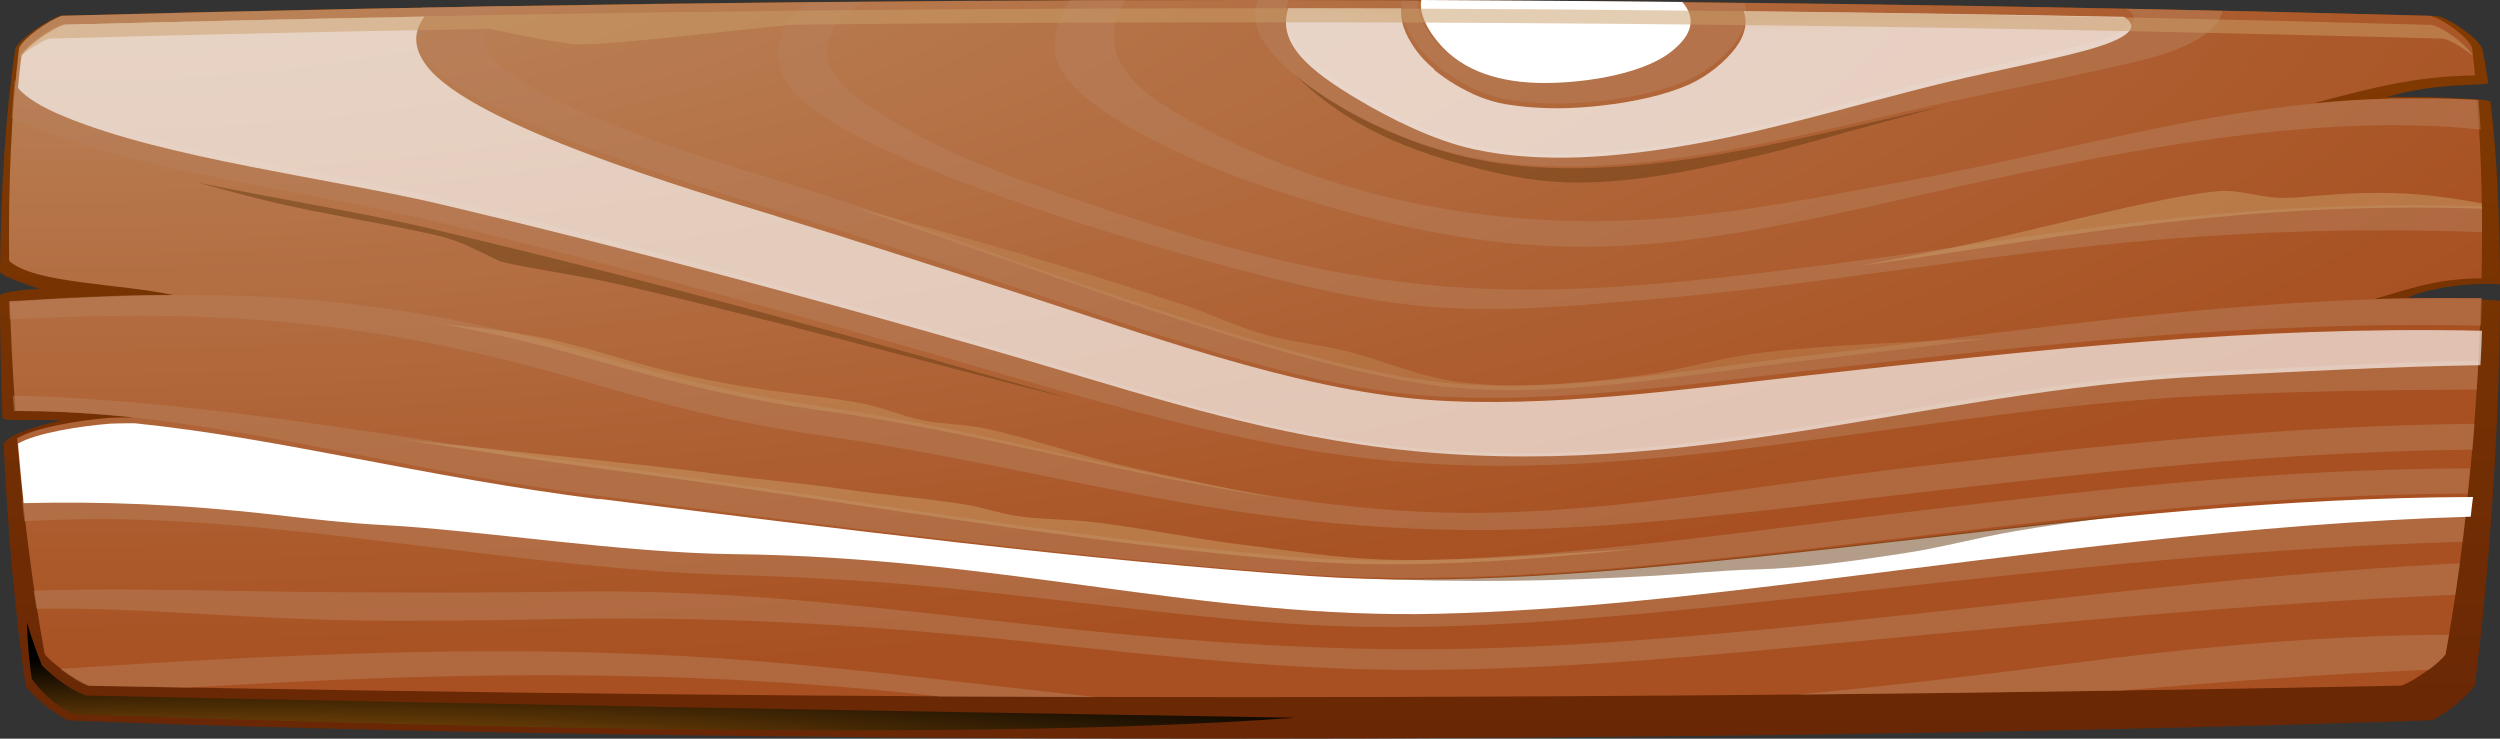 <svg width="220" height="65" viewBox="0 0 220 65" fill="none" xmlns="http://www.w3.org/2000/svg">
<rect x="0" y="0" width="220" height="65" fill="#333333" stroke="none"/>
<path fill-rule="evenodd" clip-rule="evenodd" d="M5.287 1.38C39.759 0.46 75.268 -0.018 109.781 0.001C144.193 0.001 179.962 0.479 214.494 1.416C215.551 1.619 218.005 3.274 218.444 4.285C218.643 5.241 218.803 6.271 218.963 7.319C219.003 7.558 214.295 7.227 210.085 8.533C212.14 8.477 219.142 8.643 219.162 8.955C219.741 13.7 219.98 19.253 220 25.027C219.721 24.953 215.372 24.769 211.801 26.185C212.998 26.222 219.581 26.369 220 26.461C219.94 38.56 218.923 51.505 217.786 60.313C217.187 61.269 214.993 62.979 213.955 63.384C149.001 65.591 59.748 65.48 6.045 63.402C4.808 62.906 2.713 61.122 2.254 60.368C1.377 54.374 0.698 46.927 0.319 39.149C0.299 38.726 1.716 37.77 5.426 36.997C3.83 36.887 0.219 37.126 0.219 36.758C0.08 33.154 0 29.55 0 26.02C0 25.652 2.873 25.431 3.511 25.431C2.474 25.119 0 24.236 0 23.905C0.08 16.66 0.499 9.783 1.357 4.23C1.895 3.292 4.05 1.839 5.267 1.398L5.287 1.38Z" fill="url(#paint0_linear_12_7343)"/>
<path fill-rule="evenodd" clip-rule="evenodd" d="M1.323 36.161C4.908 36.161 8.354 36.364 11.78 36.734C11.043 36.734 10.326 36.734 9.589 36.771C6.88 36.993 3.116 37.622 1.502 38.565C2.08 45.52 2.936 52.086 3.932 57.561C4.43 58.245 6.601 59.873 7.836 60.336C75.575 61.686 143.572 61.686 211.311 60.336C212.366 59.984 214.597 58.412 215.215 57.561C216.788 48.942 218.003 37.529 218.322 26.247C215.175 26.191 212.048 26.228 208.941 26.32C209.498 26.154 210.056 25.988 210.614 25.821C213.78 24.859 215.613 24.526 218.381 24.489C218.481 19.07 218.381 13.724 217.983 8.786C212.805 8.508 208.104 8.656 203.643 9.082C208.861 7.676 212.745 6.696 217.804 6.64C217.724 5.808 217.624 4.994 217.545 4.199C217.166 3.2 214.856 1.591 213.8 1.387C144.389 -0.462 74.858 -0.462 5.426 1.387C4.231 1.831 2.16 3.274 1.682 4.199C0.985 9.914 0.726 16.351 0.805 22.954C2.936 24.952 10.624 24.952 15.245 25.969C10.644 26.006 5.924 26.228 0.865 26.543C0.965 29.761 1.124 32.998 1.363 36.179H1.323V36.161Z" fill="url(#paint1_radial_12_7343)"/>
<g style="mix-blend-mode:multiply" opacity="0.5">
<path fill-rule="evenodd" clip-rule="evenodd" d="M195.047 2.089C194.35 2.977 192.935 3.901 190.723 4.641H190.743C188.353 5.436 184.288 6.286 179.028 7.377C175.083 8.191 170.501 9.152 165.54 10.299L165.301 10.354C160.659 11.445 155.777 12.573 150.896 13.405C147.21 14.034 143.504 14.477 139.918 14.607C136.292 14.736 132.766 14.533 129.438 13.83C125.493 12.998 121.429 11.39 118.082 9.467C114.675 7.507 111.985 5.214 110.889 3.106C110.75 2.866 110.65 2.607 110.591 2.348C110.391 1.609 110.431 0.814 110.67 0H113.38C112.384 3.254 115.293 5.676 119.437 8.228C122.405 10.04 126.27 12.037 129.757 12.813C132.706 13.479 135.834 13.682 139.061 13.553C142.309 13.423 145.656 12.98 149.023 12.37C153.899 11.479 158.88 10.115 163.849 8.755C167.55 7.741 171.244 6.73 174.884 5.917C175.465 5.786 176.031 5.66 176.58 5.538C180.622 4.636 183.759 3.936 185.583 3.236C188.153 2.256 188.193 1.442 187.097 0.777C188.512 0.804 189.921 0.837 191.331 0.869C192.741 0.901 194.15 0.934 195.565 0.961C195.505 1.331 195.346 1.72 195.047 2.089ZM217.321 8.764C217.541 8.782 217.76 8.801 217.979 8.801L218.118 8.782C218.178 9.652 218.238 10.521 218.298 11.408C203.833 9.836 186.36 13.22 167.891 17.417C145.696 22.465 134.718 23.999 112.463 16.825C105.908 14.718 93.755 9.615 92.898 4.9C92.599 3.273 93.078 1.664 94.173 0.018H99.015C98.058 1.516 97.919 2.903 98.158 4.29C98.517 6.286 100.509 8.302 104.574 10.557C115.512 16.604 127.585 19.414 139.898 19.469C148.604 19.503 156.736 17.989 165.225 16.407L165.23 16.406C165.968 16.269 166.709 16.131 167.453 15.993C172.549 15.047 177.168 14.027 181.559 13.057C189.356 11.334 196.437 9.77 204.212 9.06C204.334 9.051 204.46 9.038 204.589 9.025C204.733 9.011 204.881 8.996 205.029 8.986C205.307 8.949 205.586 8.93 205.865 8.912L206.702 8.856C206.795 8.85 206.888 8.842 206.981 8.834C207.167 8.817 207.353 8.801 207.539 8.801C207.678 8.801 207.818 8.792 207.957 8.782C208.097 8.773 208.236 8.764 208.376 8.764L208.432 8.761C208.71 8.743 208.971 8.727 209.232 8.727C209.511 8.69 209.81 8.69 210.089 8.69H210.109C210.388 8.672 210.687 8.672 210.966 8.672H210.986H211.842H211.862H212.739H212.759H213.636H213.655H214.552C214.851 8.69 215.17 8.69 215.469 8.69C215.767 8.709 216.086 8.727 216.385 8.727H216.405C216.552 8.727 216.699 8.736 216.848 8.745C217.003 8.754 217.159 8.764 217.321 8.764ZM140.038 8.967C141.393 8.838 142.767 8.653 144.122 8.376L144.082 8.394C145.457 8.117 146.792 7.747 148.047 7.248C148.924 6.915 149.741 6.453 150.478 5.917C151.255 5.362 151.932 4.715 152.51 4.031C152.948 3.513 153.347 2.866 153.546 2.2C153.725 1.59 153.765 0.961 153.546 0.37V0.296C152.912 0.29 152.281 0.281 151.65 0.273C150.397 0.257 149.147 0.24 147.888 0.24C149.023 1.461 149.003 2.903 146.832 4.493C144.122 6.471 138.524 7.174 135.017 7.063C131.311 6.952 127.924 5.88 125.872 3.106C125.294 2.33 124.756 1.368 124.776 0.425C124.776 0.329 124.791 0.232 124.809 0.123L124.809 0.123L124.816 0.074H123.322V0.277C123.302 0.961 123.461 1.646 123.74 2.293C124.019 2.921 124.378 3.513 124.776 4.049C125.195 4.604 125.693 5.122 126.251 5.602C126.848 6.12 127.506 6.582 128.203 7.008C128.861 7.396 129.538 7.766 130.255 8.061C131.012 8.357 131.789 8.616 132.606 8.746C133.802 8.949 135.037 9.06 136.292 9.097C137.547 9.134 138.803 9.078 140.038 8.967ZM218.397 18.157C200.494 17.597 186.49 19.638 173.486 21.532L173.486 21.532C171.02 21.892 168.591 22.246 166.178 22.576C132.865 27.087 121.907 27.531 88.535 15.365C82.339 13.091 77.398 10.188 74.668 7.969C72.357 6.083 72.018 3.439 74.31 1.442C74.728 1.091 75.266 0.647 75.903 0.185C75.087 0.185 74.27 0.194 73.453 0.203C72.636 0.213 71.819 0.222 71.002 0.222C70.843 0.351 70.683 0.481 70.544 0.61C69.867 1.202 69.329 1.923 68.97 2.662C68.612 3.421 68.452 4.216 68.492 4.992C68.532 5.732 68.791 6.471 69.209 7.155C69.647 7.895 70.265 8.561 70.963 9.152C74.011 11.648 80.008 14.329 86.762 16.807C96.505 20.375 107.901 23.537 114.097 24.998C126.485 27.927 132.35 27.43 144.763 26.379L145.138 26.348C152.442 25.738 159.388 24.797 166.473 23.836L166.496 23.833C181.559 21.781 197.258 19.654 218.417 20.431V18.194L218.397 18.157ZM216.166 26.255H217.162L217.222 26.237H218.397C218.378 27.05 218.358 27.864 218.318 28.659C198.264 28.197 178.846 30.39 159.231 32.606L159.145 32.615C157.698 32.779 156.216 32.954 154.71 33.132C145.162 34.258 134.612 35.502 125.474 34.816C115.629 34.071 104.437 30.321 94.57 27.014C92.676 26.379 90.831 25.761 89.053 25.183C87.365 24.635 85.68 24.085 83.995 23.536L83.992 23.535L83.99 23.534L83.988 23.534L83.985 23.533L83.983 23.532C78.731 21.819 73.485 20.108 68.193 18.471C67.848 18.364 67.476 18.249 67.081 18.127C59.065 15.652 41.226 10.142 37.391 5.103C36.295 3.661 36.056 2.163 37.172 0.666C38.387 0.647 39.603 0.624 40.818 0.601C42.033 0.578 43.249 0.555 44.464 0.536C40.718 3.199 42.113 5.935 51.537 10.003C57.229 12.47 64.087 14.558 68.334 15.851C69.052 16.07 69.695 16.266 70.245 16.437C75.24 17.99 81.009 20.02 87.048 22.145L87.048 22.145L87.048 22.145L87.049 22.145L87.049 22.145C100.425 26.853 115.125 32.025 125.653 33.503C133.69 34.647 143.109 33.386 151.84 32.217L151.84 32.217L151.841 32.217L151.842 32.217L151.843 32.217L151.844 32.217C154.259 31.894 156.62 31.578 158.886 31.321C162.974 30.855 167.055 30.35 171.136 29.844C183.743 28.282 196.354 26.72 209.193 26.329C209.531 26.292 209.85 26.292 210.189 26.292C210.528 26.274 210.846 26.274 211.185 26.274H212.181C212.839 26.255 213.516 26.255 214.174 26.255H215.17H216.166ZM218.118 31.747C211.566 31.852 205.066 32.176 198.533 32.502L198.526 32.503C197.017 32.578 195.505 32.654 193.991 32.727C184.484 33.201 175.471 34.737 166.503 36.265C151.357 38.846 136.341 41.404 119.297 38.791C110.315 37.409 103.026 35.203 94.3 32.564L94.3 32.564L94.3 32.564C91.703 31.778 88.979 30.953 86.045 30.101C70.464 25.571 54.705 21.263 38.825 17.473C35.408 16.655 31.567 15.928 27.631 15.182L27.631 15.182L27.631 15.182L27.631 15.182L27.631 15.182L27.631 15.182L27.631 15.182L27.631 15.182C19.727 13.684 11.438 12.114 5.414 9.596C3.322 8.727 1.987 7.858 1.289 7.026C1.19 8.117 1.09 9.245 1.03 10.373C1.489 10.595 1.967 10.816 2.445 11.02C8.864 13.707 17.545 15.35 25.841 16.919L25.841 16.919C29.93 17.693 33.925 18.448 37.511 19.303C54.007 23.26 70.365 27.716 86.543 32.431C99.931 36.332 109.355 38.939 119.018 40.178C128.681 41.417 138.503 41.25 152.609 39.586C156.968 39.071 161.312 38.474 165.656 37.878L165.656 37.878L165.656 37.878L165.656 37.878L165.656 37.878L165.657 37.878L165.657 37.878L165.657 37.878C175.035 36.59 184.413 35.302 193.931 34.834C201.94 34.428 209.95 34.317 217.959 34.28C218.019 33.448 218.059 32.616 218.098 31.765L218.118 31.747ZM51.656 33.614C32.49 27.993 18.782 27.198 0.831 28.104V28.067H0.851C0.844 27.883 0.835 27.701 0.826 27.52C0.809 27.175 0.791 26.835 0.791 26.495C0.911 26.495 1.03 26.486 1.15 26.477L1.15 26.477C1.27 26.468 1.389 26.459 1.509 26.459C1.847 26.44 2.186 26.422 2.505 26.403H2.545C2.883 26.385 3.202 26.366 3.521 26.348L4.477 26.292H4.537C4.631 26.286 4.726 26.279 4.823 26.271L4.823 26.271L4.824 26.271L4.824 26.271C5.036 26.254 5.255 26.237 5.473 26.237H5.493C5.6 26.23 5.706 26.222 5.812 26.214C6.025 26.198 6.237 26.181 6.45 26.181H6.47C6.629 26.181 6.788 26.172 6.948 26.163C7.107 26.154 7.267 26.144 7.426 26.144C7.745 26.126 8.064 26.107 8.382 26.107L8.382 26.107C8.701 26.089 9.02 26.07 9.339 26.07L9.392 26.067L9.392 26.067C9.691 26.05 9.974 26.033 10.275 26.033H10.295L10.351 26.03L10.351 26.03C10.649 26.013 10.93 25.996 11.211 25.996H11.251C11.55 25.978 11.869 25.978 12.168 25.978C12.467 25.959 12.785 25.959 13.084 25.959H13.124H14.021H14.06H14.977C26.991 25.867 38.168 27.05 52.254 31.192C59.367 33.281 65.204 34.76 72.636 35.833C79.47 36.813 85.885 38.236 92.6 39.734C104.016 42.304 115.372 44.837 127.267 45.114C136.883 45.343 147.36 43.905 157.455 42.52C161.27 41.997 165.029 41.481 168.668 41.065L168.962 41.032C184.702 39.25 200.355 37.477 217.76 37.293L217.58 39.568C200.267 39.771 184.627 41.546 168.907 43.34C166.961 43.56 164.982 43.792 162.981 44.027L162.98 44.027C151.212 45.407 138.652 46.881 127.227 46.612C113.734 46.302 102.913 44.112 91.72 41.846C85.543 40.595 79.252 39.322 72.337 38.329C64.786 37.238 58.869 35.74 51.656 33.614ZM2.126 36.184H3.222C3.581 36.184 3.959 36.184 4.318 36.221C4.676 36.221 5.055 36.239 5.414 36.258C5.656 36.258 5.907 36.275 6.155 36.291C6.274 36.3 6.393 36.307 6.509 36.313C6.868 36.332 7.227 36.35 7.585 36.387C7.765 36.397 7.944 36.41 8.123 36.424C8.303 36.438 8.482 36.452 8.661 36.461C8.84 36.48 9.02 36.494 9.199 36.508C9.378 36.522 9.558 36.535 9.737 36.554C10.096 36.591 10.454 36.628 10.813 36.646C10.952 36.665 11.092 36.679 11.231 36.693L11.232 36.693C11.371 36.706 11.51 36.72 11.65 36.739C18.349 37.445 24.867 38.714 31.748 40.054L31.748 40.054L31.748 40.054L31.748 40.054C38.19 41.308 44.95 42.624 52.473 43.598C73.094 46.279 95.648 49.201 115.014 50.569C127.565 51.456 140.954 50.218 153.446 48.923C157.821 48.471 162.225 47.952 166.621 47.434L166.621 47.434L166.621 47.434L166.622 47.434L166.622 47.434L166.622 47.434L166.622 47.434C167.431 47.338 168.239 47.243 169.046 47.148C184.706 45.299 200.008 43.506 217.142 43.432C217.222 42.692 217.301 41.953 217.361 41.213C200.028 41.269 184.607 43.081 168.807 44.948C166.012 45.278 163.076 45.649 160.049 46.03C145.282 47.893 128.368 50.026 115.173 49.09C102.339 48.168 88.088 46.053 73.924 43.951C66.78 42.891 59.659 41.835 52.752 40.936C48.208 40.348 43.482 39.633 38.647 38.901C26.457 37.057 13.569 35.107 1.13 34.816C1.15 35.038 1.165 35.264 1.18 35.491L1.18 35.491C1.195 35.717 1.21 35.944 1.23 36.166H2.086L2.126 36.184ZM13.184 45.762C9.339 45.614 5.673 45.669 2.166 45.873L2.146 45.91C2.118 45.623 2.086 45.328 2.053 45.031L2.053 45.031C2.016 44.695 1.979 44.357 1.947 44.024C8.562 43.876 15.754 44.098 24.022 45.078C24.293 45.109 24.564 45.141 24.834 45.172C27.748 45.512 30.649 45.85 33.566 46.002C37.093 46.186 41.308 46.652 45.737 47.141H45.737H45.737H45.737L45.737 47.141C51.965 47.828 58.616 48.563 64.368 48.627C75.915 48.753 85.938 50.148 95.585 51.491C105.828 52.917 115.646 54.284 126.41 54.008C137.627 53.712 148.764 52.381 159.882 50.957C161.724 50.72 163.584 50.478 165.46 50.235L165.46 50.234C182.019 48.082 199.766 45.775 216.983 45.244C216.903 46.057 216.803 46.871 216.704 47.684C199.243 48.146 181.698 50.061 164.35 51.955C162.932 52.11 161.516 52.264 160.101 52.418L159.599 52.472C148.588 53.656 137.537 54.844 126.39 55.136C115.651 55.413 107.383 54.47 96.405 53.194C92.739 52.769 88.754 52.307 84.112 51.826C77.477 51.142 70.843 50.772 64.228 50.587C55.709 50.34 46.782 49.238 37.881 48.14L37.881 48.14C29.505 47.106 21.152 46.075 13.184 45.762ZM17.961 54.037L17.961 54.037C21.036 54.211 24.239 54.393 27.808 54.507C34.305 54.718 40.771 54.615 47.26 54.512L47.262 54.512C48.155 54.498 49.049 54.484 49.943 54.47C65.125 54.23 77.597 55.08 92.659 56.707C102.641 57.78 112.762 58.852 122.824 58.945C136.006 59.069 150.045 57.72 163.467 56.431L163.467 56.431L163.468 56.431L163.469 56.43C166.031 56.184 168.571 55.94 171.079 55.709C185.942 54.341 200.446 53.01 216.066 52.344C216.145 51.832 216.217 51.314 216.291 50.791L216.291 50.79C216.347 50.387 216.404 49.98 216.465 49.57C203.203 50.227 189.262 51.756 175.466 53.27C157.012 55.295 138.816 57.291 122.844 57.133C112.862 57.04 102.78 56.282 92.878 55.21C90.464 54.951 88.12 54.688 85.824 54.431C73.697 53.074 62.891 51.864 50.043 52.066C42.651 52.178 35.339 52.159 27.947 52.103C25.289 52.077 22.796 52.035 20.39 51.994L20.389 51.994H20.389C14.446 51.894 9.033 51.803 2.963 51.974C3.043 52.51 3.122 53.028 3.202 53.546V53.564C8.44 53.496 13.035 53.757 17.961 54.037ZM16.456 60.516L16.451 60.516H16.471L16.456 60.516ZM82.737 61.293C58.791 58.612 37.454 59.24 16.456 60.516C13.552 60.461 10.668 60.405 7.785 60.35C7.107 60.109 6.111 59.481 5.294 58.852C24.979 57.577 44.484 56.615 63.79 57.965C71.466 58.499 79.133 59.381 86.796 60.264L86.797 60.264L86.797 60.264L86.797 60.264L86.798 60.264C90.014 60.634 93.229 61.004 96.445 61.348L82.737 61.293ZM186.36 60.794C195.425 60.017 204.451 59.314 213.735 58.945C214.393 58.464 214.95 57.965 215.209 57.576C215.309 57.022 215.409 56.449 215.508 55.857C204.55 55.894 193.353 56.929 181.678 58.445C174.027 59.444 166.138 60.368 158.168 61.126C167.572 61.034 176.956 60.923 186.34 60.775L186.36 60.794Z" fill="#B7805C"/>
</g>
<g style="mix-blend-mode:multiply" opacity="0.65">
<path fill-rule="evenodd" clip-rule="evenodd" d="M68.365 19.034C61.038 16.789 41.605 11.059 37.583 5.84C36.487 4.417 36.228 2.939 37.363 1.461C26.791 1.661 16.198 1.899 5.625 2.172C4.43 2.61 2.359 4.034 1.881 4.946C1.762 5.858 1.662 6.789 1.583 7.738C2.28 8.577 3.614 9.417 5.704 10.274C14.724 13.997 28.822 15.621 39.096 18.048C54.985 21.807 70.715 26.041 86.286 30.512C99.069 34.179 107.85 37.318 119.518 39.088C146.637 43.194 168.599 34.362 194.165 33.103C202.229 32.701 210.214 32.264 218.278 32.136C218.338 31.132 218.377 30.11 218.417 29.107C198.347 28.65 178.913 30.822 159.281 33.012C148.668 34.198 136.183 35.968 125.63 35.183C113.923 34.307 100.263 29.216 89.233 25.676C82.283 23.45 75.374 21.187 68.385 19.052L68.365 19.034Z" fill="url(#paint2_radial_12_7343)"/>
</g>
<g style="mix-blend-mode:multiply">
<path fill-rule="evenodd" clip-rule="evenodd" d="M126.127 3.164C128.169 6.057 131.54 7.176 135.227 7.292C138.717 7.407 144.288 6.674 146.984 4.61C149.145 2.951 149.165 1.447 148.035 0.174C140.382 0.096 132.729 0.039 125.076 0C125.056 0.135 125.037 0.251 125.037 0.367C125.017 1.35 125.552 2.353 126.127 3.164Z" fill="url(#paint3_radial_12_7343)"/>
</g>
<g style="mix-blend-mode:multiply" opacity="0.7">
<path fill-rule="evenodd" clip-rule="evenodd" d="M126.219 6.099C125.662 5.634 125.166 5.133 124.748 4.596C124.351 4.077 123.993 3.504 123.715 2.896C123.437 2.269 123.278 1.607 123.298 0.945C123.298 0.874 123.298 0.82 123.298 0.748C119.979 0.748 116.68 0.73 113.362 0.73C112.368 3.862 115.269 6.224 119.403 8.694C122.364 10.465 126.219 12.38 129.697 13.132C132.638 13.776 135.758 13.955 138.977 13.847C142.236 13.722 145.574 13.293 148.913 12.702C157.418 11.199 166.202 8.282 174.707 6.457C179.556 5.401 183.312 4.631 185.378 3.862C187.922 2.914 187.962 2.126 186.889 1.482C175.74 1.267 164.612 1.106 153.464 0.981V1.052C153.682 1.625 153.643 2.234 153.464 2.824C153.265 3.468 152.868 4.095 152.43 4.596C151.854 5.258 151.178 5.884 150.403 6.421C149.668 6.94 148.853 7.387 147.979 7.709C146.727 8.193 145.396 8.55 144.024 8.819C142.673 9.087 141.302 9.266 139.951 9.392C138.719 9.499 137.467 9.553 136.215 9.517C134.963 9.481 133.731 9.374 132.538 9.177C131.723 9.052 130.948 8.801 130.193 8.515C129.478 8.228 128.802 7.87 128.146 7.495C127.451 7.083 126.795 6.636 126.199 6.135L126.219 6.099Z" fill="url(#paint4_radial_12_7343)"/>
</g>
<g style="mix-blend-mode:multiply">
<path fill-rule="evenodd" clip-rule="evenodd" d="M52.74 43.934C37.158 41.97 24.847 38.581 11.858 37.247C11.14 37.247 10.402 37.247 9.683 37.283C6.97 37.499 3.199 38.112 1.583 39.032C1.742 40.816 1.902 42.564 2.082 44.277C8.706 44.114 15.909 44.349 24.189 45.304C27.361 45.665 30.553 46.043 33.746 46.205C42.245 46.656 54.716 48.657 64.592 48.765C88.435 49.035 105.793 54.533 126.723 54.01C137.976 53.721 149.13 52.424 160.243 51.036C178.38 48.783 198.232 46.043 217.426 45.466C217.486 44.889 217.546 44.313 217.626 43.736C200.487 43.808 185.144 45.556 169.461 47.359C164.274 47.954 159.046 48.548 153.839 49.089C141.348 50.369 127.921 51.577 115.351 50.693C95.957 49.342 73.371 46.494 52.72 43.898L52.74 43.934Z" fill="url(#paint5_radial_12_7343)"/>
</g>
<g style="mix-blend-mode:screen" opacity="0.4">
<path fill-rule="evenodd" clip-rule="evenodd" d="M75.905 35.512C72.466 34.863 68.927 34.593 65.469 34.016C63.209 33.638 60.99 33.187 58.791 32.664C54.992 31.745 51.353 30.43 47.494 29.673C44.635 29.114 41.696 28.808 38.777 28.483C43.035 29.258 47.454 30.285 52.233 31.655C59.37 33.692 65.229 35.151 72.686 36.179C79.564 37.134 86.002 38.522 92.72 39.981C99.258 41.405 105.776 42.811 112.374 43.82C112.254 43.802 112.114 43.766 111.994 43.748C110.135 43.406 108.255 43.027 106.416 42.631C103.637 42.036 100.838 41.477 98.098 40.792C94.32 39.855 90.681 38.594 86.882 37.747C85.002 37.332 83.003 37.35 81.124 36.972C79.344 36.611 77.705 35.854 75.905 35.512Z" fill="#CA9E67"/>
</g>
<g style="mix-blend-mode:screen" opacity="0.3">
<path fill-rule="evenodd" clip-rule="evenodd" d="M103.933 26.764C94.097 23.473 84.996 20.884 75.18 18.258C90.938 23.51 112.1 31.923 125.99 33.883C136.223 35.325 148.702 32.885 159.135 31.701C164.4 31.109 169.646 30.444 174.892 29.797C168.255 30.092 161.141 30.314 155.021 31.035C151.464 31.461 148.066 32.533 144.529 33.014C141.151 33.476 137.714 33.828 134.296 33.901C131.892 33.957 129.447 33.846 127.103 33.402C124.162 32.847 121.459 31.646 118.558 30.924C116.154 30.314 113.61 30.111 111.246 29.427C108.722 28.706 106.397 27.578 103.933 26.746V26.764Z" fill="#CA9E67"/>
</g>
<g style="mix-blend-mode:screen" opacity="0.5">
<path fill-rule="evenodd" clip-rule="evenodd" d="M48.9 40.118C44.477 39.636 40.034 39.172 35.612 38.708C41.588 39.617 47.425 40.526 52.984 41.25C73.584 43.922 96.096 48.041 115.4 49.432C123.927 50.045 133.988 49.358 144.029 48.301C142.993 48.356 141.977 48.431 140.941 48.486C138.072 48.672 135.203 48.894 132.315 49.043C129.804 49.173 127.314 49.266 124.804 49.284C118.688 49.321 115.161 48.653 109.284 47.929C104.901 47.392 100.578 46.464 96.195 45.944C94.044 45.684 91.852 45.74 89.721 45.443C87.987 45.202 86.374 44.608 84.64 44.349C81.074 43.792 77.448 43.532 73.882 42.994C70.416 42.493 66.89 42.215 63.423 41.751C58.602 41.102 53.721 40.638 48.88 40.099L48.9 40.118Z" fill="#CA9E67"/>
</g>
<g style="mix-blend-mode:screen" opacity="0.5">
<path fill-rule="evenodd" clip-rule="evenodd" d="M172.177 21.723C169.382 22.285 166.608 22.828 163.813 23.371C164.685 23.255 165.557 23.119 166.469 23.002C181.552 20.85 197.249 17.67 218.417 18.368C218.417 18.213 218.417 18.058 218.417 17.902C213.145 16.933 209.696 16.739 203.632 17.243C202.561 17.34 201.491 17.456 200.401 17.398C198.677 17.321 197.012 16.681 195.287 16.817C190.114 17.243 177.965 20.54 172.177 21.703V21.723Z" fill="#CA9E67"/>
</g>
<g style="mix-blend-mode:multiply" opacity="0.5">
<path fill-rule="evenodd" clip-rule="evenodd" d="M39.934 21.141C41.406 21.666 43.714 22.916 44.152 23.043C45.863 23.496 50.658 24.185 53.861 24.891C58.696 25.96 63.472 27.192 68.267 28.388C72.366 29.421 76.445 30.49 80.543 31.559C84.841 32.664 89.099 33.824 93.417 34.875C93.675 34.929 93.914 35.002 94.173 35.056C91.825 34.404 89.338 33.697 86.731 32.954C70.575 28.334 54.239 23.967 37.765 20.09C31.637 18.658 24.334 17.499 17.41 16.067C19.738 16.702 22.066 17.354 24.434 17.897C28.473 18.822 32.592 19.474 36.651 20.325C37.765 20.561 38.899 20.778 39.953 21.159L39.934 21.141Z" fill="#683C11"/>
</g>
<g style="mix-blend-mode:multiply" opacity="0.5">
<path fill-rule="evenodd" clip-rule="evenodd" d="M119.496 50.895C129.11 51.277 136.741 51.168 145.734 50.658C148.558 50.494 151.222 50.202 154.527 50.111C158.652 50.002 163.159 49.364 167.425 48.708C170.75 48.215 173.954 47.322 177.259 46.757C180.143 46.247 183.067 45.882 185.992 45.481C186.512 45.408 187.033 45.336 187.554 45.281C181.385 45.882 175.316 46.575 169.168 47.286C163.96 47.887 158.713 48.489 153.485 49.036C142.469 50.166 130.752 51.241 119.516 50.895H119.496Z" fill="#683C11"/>
</g>
<g style="mix-blend-mode:multiply" opacity="0.5">
<path fill-rule="evenodd" clip-rule="evenodd" d="M113.957 6.573C117.204 9.818 121.593 12.525 128.387 14.38C134.018 15.937 137.686 16.457 143.699 15.771C147.306 15.363 150.833 14.584 154.341 13.786C158.068 12.933 161.676 11.821 165.344 10.857C167.207 10.356 169.071 9.855 170.935 9.354C169.372 9.688 167.749 10.059 166.085 10.449L165.845 10.504C161.175 11.58 156.265 12.729 151.355 13.564C147.647 14.194 143.919 14.639 140.312 14.769C136.664 14.899 133.117 14.695 129.77 13.99C125.801 13.174 121.713 11.543 118.346 9.614C116.682 8.65 115.179 7.63 113.957 6.573H113.957Z" fill="#683C11"/>
</g>
<g style="mix-blend-mode:screen">
<path fill-rule="evenodd" clip-rule="evenodd" d="M2.374 54.794C2.414 56.449 2.554 58.103 2.793 59.739C3.651 60.918 4.788 61.983 6.344 62.857C29.167 63.58 82.455 65.463 113.957 63.162C78.505 62.572 42.973 61.983 7.541 61.203C5.985 60.594 4.808 59.644 3.691 58.56C3.192 57.304 2.753 56.049 2.374 54.775L2.374 54.794Z" fill="url(#paint6_radial_12_7343)"/>
</g>
<g style="mix-blend-mode:screen" opacity="0.5">
<path fill-rule="evenodd" clip-rule="evenodd" d="M4.295 3.399C17.379 3.048 30.004 2.756 43.088 2.542C45.721 3.126 49.73 3.885 50.946 3.905C53.878 3.944 64.29 2.678 69.794 2.172C118.36 1.665 166.547 2.074 214.973 3.399C215.631 3.515 216.748 4.197 217.626 4.937C217.048 3.885 214.953 2.386 213.976 2.191C144.468 0.243 74.84 0.243 5.312 2.191C4.136 2.658 2.101 4.139 1.583 5.112C2.42 4.392 3.537 3.691 4.295 3.399Z" fill="#CA9E67"/>
</g>
<defs>
<linearGradient id="paint0_linear_12_7343" x1="219.94" y1="64.965" x2="219.94" y2="0.001" gradientUnits="userSpaceOnUse">
<stop stop-color="#692705"/>
<stop offset="1" stop-color="#823B00"/>
</linearGradient>
<radialGradient id="paint1_radial_12_7343" cx="0" cy="0" r="1" gradientUnits="userSpaceOnUse" gradientTransform="translate(6.641 -7.38) scale(240.242 67.724)">
<stop stop-color="#BD8A60"/>
<stop offset="1" stop-color="#A85021"/>
</radialGradient>
<radialGradient id="paint2_radial_12_7343" cx="0" cy="0" r="1" gradientUnits="userSpaceOnUse" gradientTransform="translate(35.751 -46.897) scale(257.334 45.938)">
<stop stop-color="#CFA04D"/>
<stop offset="1" stop-color="white"/>
</radialGradient>
<radialGradient id="paint3_radial_12_7343" cx="0" cy="0" r="1" gradientUnits="userSpaceOnUse" gradientTransform="translate(139.827 -14.062) scale(42.23 12.991)">
<stop stop-color="#CFA04D"/>
<stop offset="1" stop-color="white"/>
</radialGradient>
<radialGradient id="paint4_radial_12_7343" cx="0" cy="0" r="1" gradientUnits="userSpaceOnUse" gradientTransform="translate(151.476 -10.794) scale(77.78 13.745)">
<stop stop-color="#CFA04D"/>
<stop offset="1" stop-color="white"/>
</radialGradient>
<radialGradient id="paint5_radial_12_7343" cx="0" cy="0" r="1" gradientUnits="userSpaceOnUse" gradientTransform="translate(127.921 79.767) scale(234.439 18.228)">
<stop stop-color="#CFA04D"/>
<stop offset="1" stop-color="white"/>
</radialGradient>
<radialGradient id="paint6_radial_12_7343" cx="0" cy="0" r="1" gradientUnits="userSpaceOnUse" gradientTransform="translate(19.811 67.916) scale(118.146 10.053)">
<stop stop-color="#B0670B"/>
<stop offset="1"/>
</radialGradient>
</defs>
</svg>
